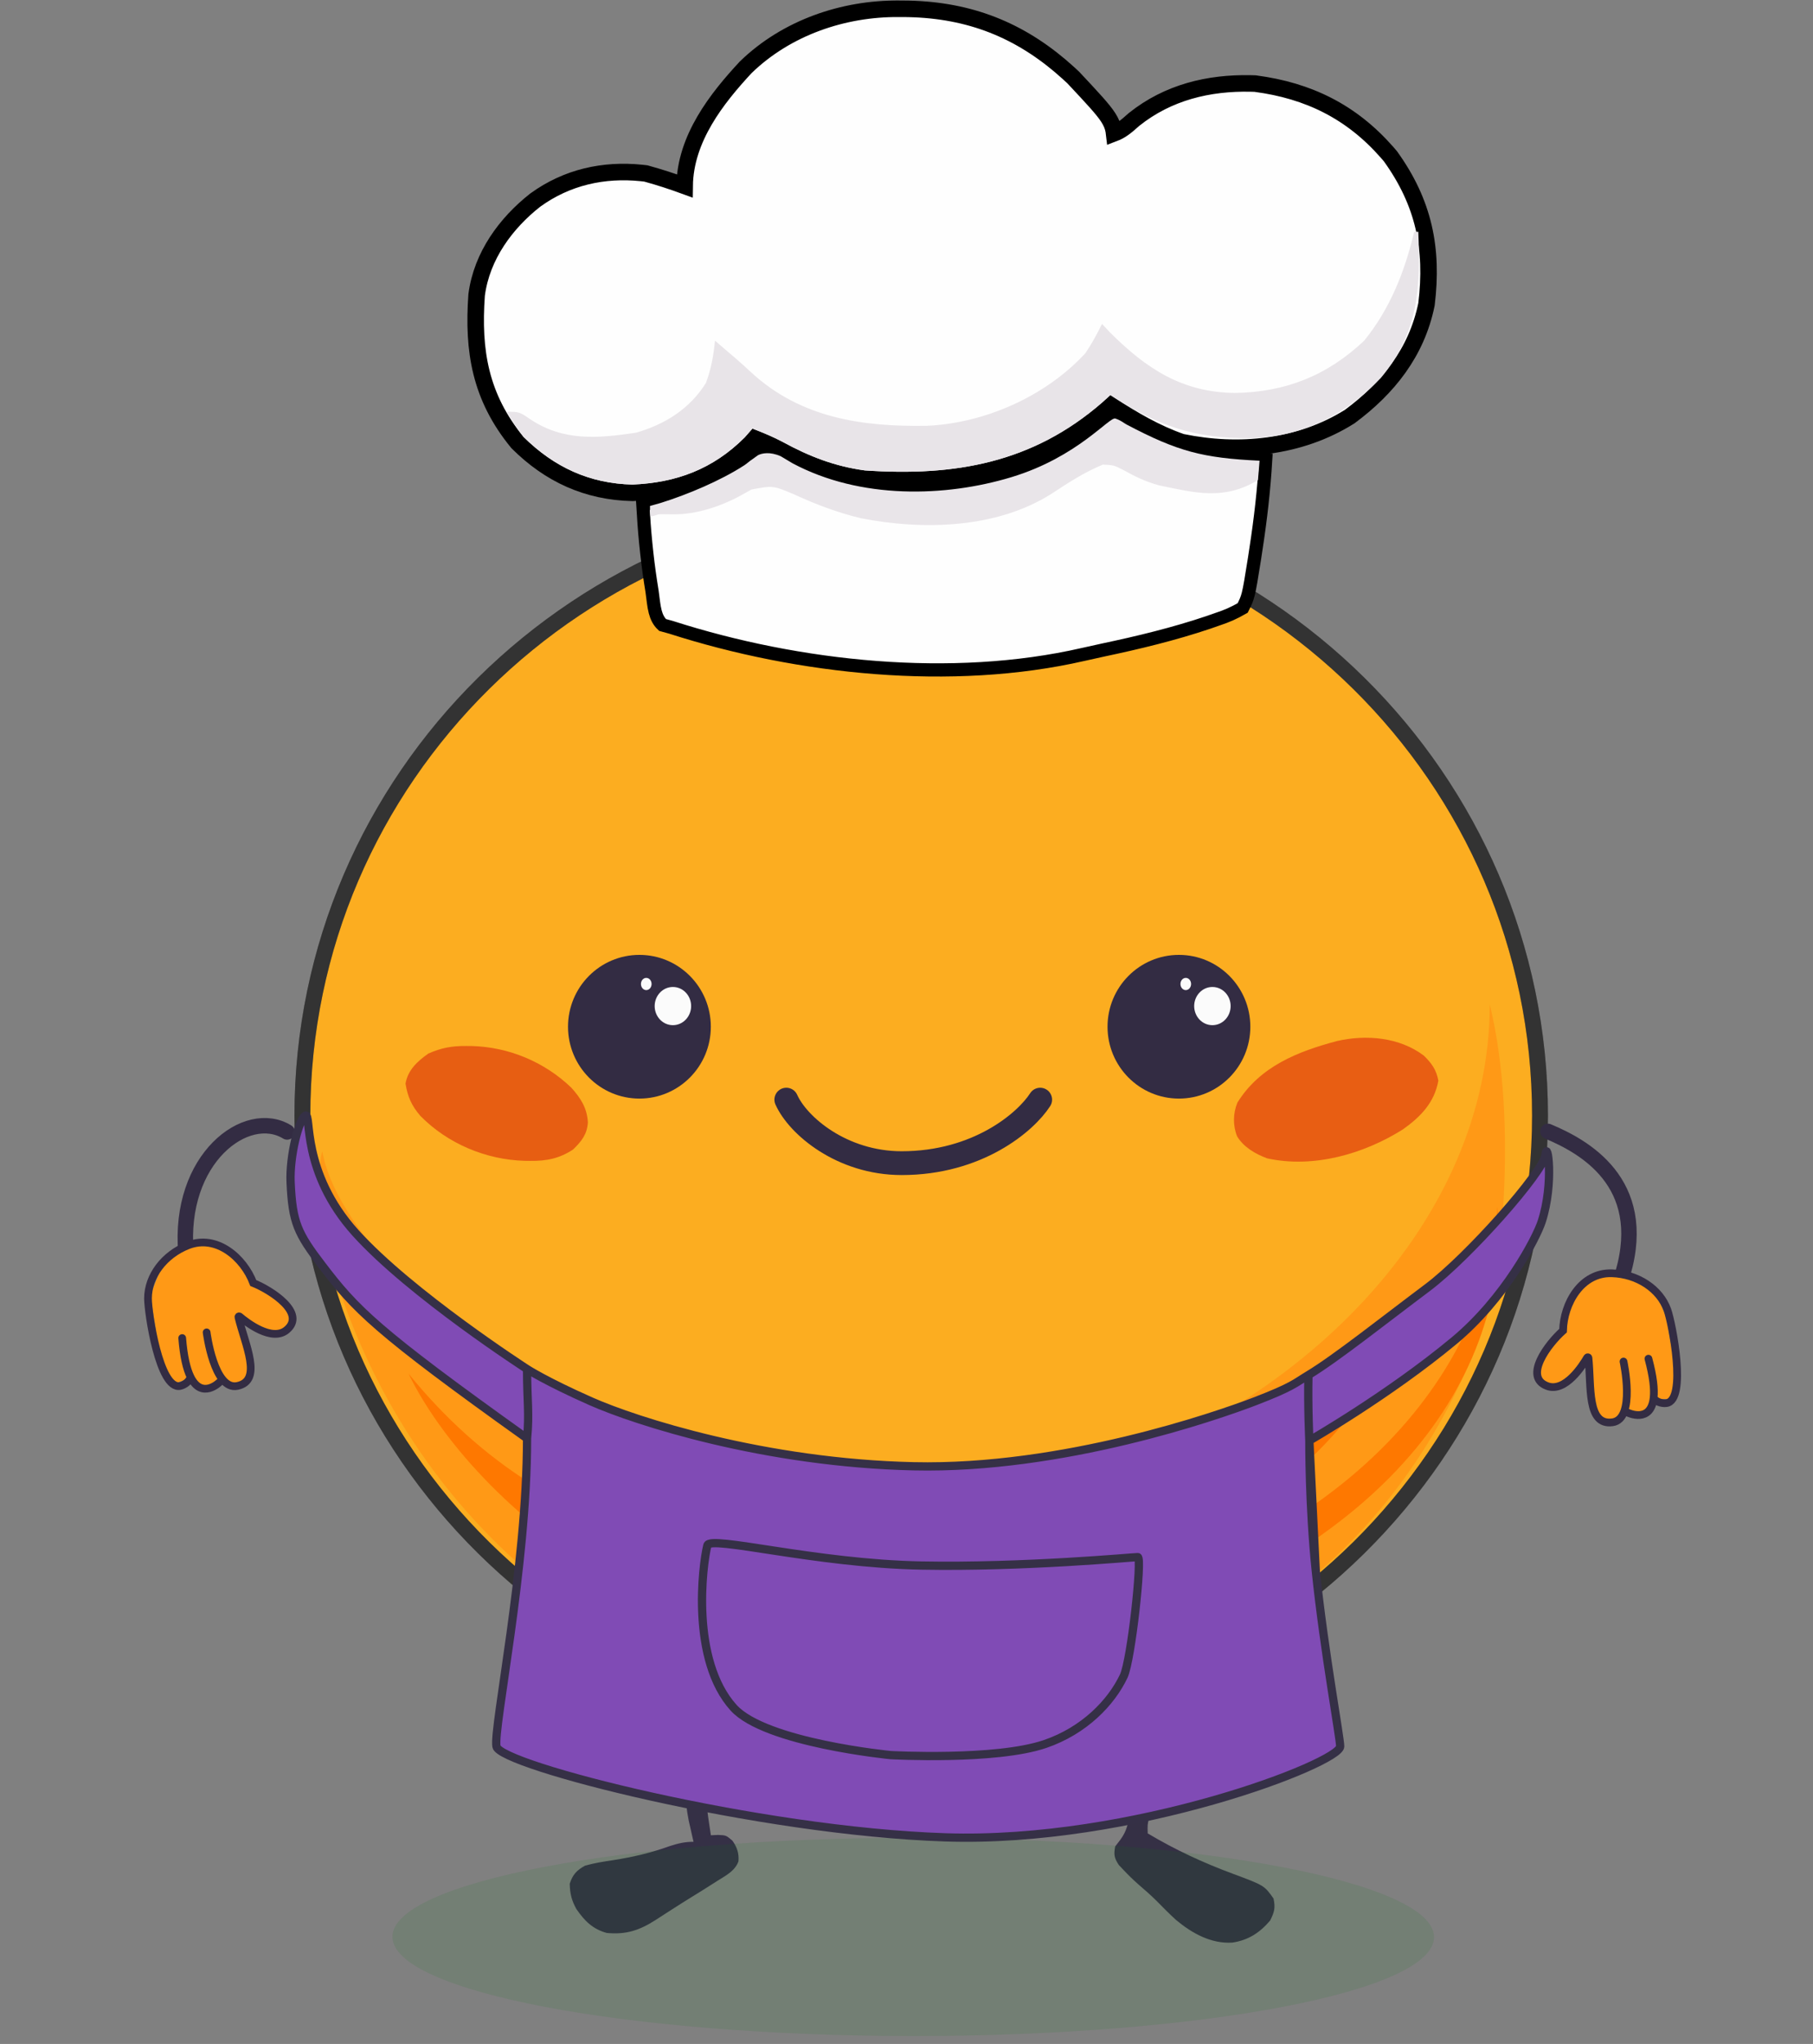 <svg width="213" height="240" viewBox="0 0 213 240" fill="none" xmlns="http://www.w3.org/2000/svg">
<rect x="0" y="0" width="213" height="240" fill="#808080" stroke="none"/>
<path d="M81.479 196.13C82.945 196.576 82.945 196.576 83.518 197.149C83.424 197.776 83.304 198.379 83.168 198.997C82.136 204.418 82.656 210.09 83.518 215.499C83.797 215.486 84.076 215.473 84.364 215.459C85.302 215.499 85.302 215.499 86.051 216.136C86.596 216.916 86.834 217.605 86.758 218.558C86.352 219.698 85.261 220.232 84.283 220.851C84.07 220.988 84.07 220.988 83.852 221.127C83.023 221.659 82.188 222.179 81.348 222.694C80.532 223.195 79.724 223.706 78.919 224.225C78.596 224.432 78.596 224.432 78.266 224.644C77.847 224.913 77.429 225.184 77.012 225.455C75.118 226.667 73.545 227.187 71.285 226.968C69.619 226.516 68.679 225.547 67.717 224.164C67.156 223.153 66.956 222.344 66.936 221.186C67.281 220.112 67.767 219.597 68.737 219.067C69.837 218.754 70.951 218.584 72.082 218.414C74.373 218.054 76.493 217.561 78.676 216.773C79.645 216.458 80.445 216.264 81.479 216.264C81.427 216.039 81.375 215.814 81.321 215.582C81.252 215.276 81.184 214.97 81.113 214.655C81.045 214.356 80.977 214.058 80.907 213.75C80.404 211.195 80.405 208.593 80.399 205.999C80.396 205.407 80.388 204.815 80.38 204.223C80.362 201.547 80.611 198.994 81.225 196.385C81.309 196.301 81.393 196.216 81.479 196.13Z" fill="#353046"/>
<path d="M134.585 196.423C135.514 199.529 135.711 202.553 135.716 205.773C135.717 205.96 135.719 206.147 135.72 206.341C135.733 208.775 135.513 211.044 135.003 213.426C134.807 214.287 134.807 214.287 134.84 215.282C138.048 217.194 141.341 218.724 144.845 220.019C148.532 221.393 148.532 221.393 149.621 222.928C149.853 224.028 149.722 224.51 149.223 225.508C148.018 226.93 146.661 227.822 144.791 228.099C142.304 228.269 140.054 227.012 138.191 225.465C137.402 224.748 136.653 223.997 135.91 223.235C135.224 222.548 134.499 221.918 133.764 221.285C133.157 220.756 132.59 220.2 132.036 219.615C131.842 219.41 131.647 219.205 131.447 218.994C130.899 218.161 130.84 217.792 131.017 216.811C131.221 216.547 131.425 216.282 131.635 216.01C132.394 214.98 132.577 214.033 132.737 212.781C132.781 212.475 132.781 212.475 132.826 212.163C132.908 211.589 132.982 211.015 133.056 210.44C133.089 210.205 133.123 209.969 133.158 209.727C133.679 205.585 133.27 201.279 132.546 197.187C134.011 196.423 134.011 196.423 134.585 196.423Z" fill="#353045"/>
<path d="M108.228 59.218C148.39 59.218 180.928 91.362 180.928 130.987C180.928 170.612 148.39 202.755 108.228 202.755C68.065 202.755 35.526 170.612 35.526 130.987C35.526 91.362 68.065 59.218 108.228 59.218Z" fill="#FCAD20"/>
<path d="M108.228 59.218C148.39 59.218 180.928 91.362 180.928 130.987C180.928 170.612 148.39 202.755 108.228 202.755C68.065 202.755 35.526 170.612 35.526 130.987C35.526 91.362 68.065 59.218 108.228 59.218Z" stroke="black" stroke-width="1.864"/>
<path d="M108.228 59.218C148.39 59.218 180.928 91.362 180.928 130.987C180.928 170.612 148.39 202.755 108.228 202.755C68.065 202.755 35.526 170.612 35.526 130.987C35.526 91.362 68.065 59.218 108.228 59.218Z" stroke="white" stroke-opacity="0.2" stroke-width="1.864"/>
<path d="M175.023 117.938C175.023 143.34 152.904 166.02 124.588 174.185C83.885 185.921 40.527 151.505 37.87 135.175C36.987 137.897 38.236 146.061 38.757 147.876C47.605 178.721 73.962 201.401 108.659 201.401C148.478 199.586 167.645 176.319 175.024 153.639C175.91 150.918 178.565 132.453 175.023 117.938Z" fill="#FF9916"/>
<path d="M167.295 123.966C168.209 124.865 168.756 125.626 168.983 126.897C168.523 129.474 166.891 131.146 164.815 132.616C160.207 135.518 154.3 137.206 148.869 136.015C147.492 135.5 146.132 134.72 145.345 133.439C144.835 132.175 144.856 130.727 145.375 129.471C148.021 125.218 152.458 123.468 157.055 122.246C160.477 121.454 164.429 121.778 167.295 123.966Z" fill="#E85E13"/>
<path d="M75.122 128.997C70.489 128.997 66.734 125.22 66.734 120.56C66.734 115.901 70.489 112.123 75.122 112.123C79.755 112.123 83.511 115.901 83.511 120.56C83.511 125.22 79.755 128.997 75.122 128.997Z" fill="#332C43"/>
<path d="M79.055 120.378C77.873 120.378 76.914 119.373 76.914 118.134C76.914 116.895 77.873 115.891 79.055 115.891C80.238 115.891 81.197 116.895 81.197 118.134C81.197 119.373 80.238 120.378 79.055 120.378Z" fill="#FBFBFB"/>
<path d="M75.927 116.259C75.582 116.259 75.302 115.937 75.302 115.541C75.302 115.144 75.582 114.823 75.927 114.823C76.272 114.823 76.551 115.144 76.551 115.541C76.551 115.937 76.272 116.259 75.927 116.259Z" fill="#FBFBFB"/>
<path d="M138.506 128.997C133.873 128.997 130.118 125.22 130.118 120.56C130.118 115.901 133.873 112.123 138.506 112.123C143.139 112.123 146.895 115.901 146.895 120.56C146.895 125.22 143.139 128.997 138.506 128.997Z" fill="#332C43"/>
<path d="M142.439 120.378C141.257 120.378 140.298 119.373 140.298 118.134C140.298 116.895 141.257 115.891 142.439 115.891C143.622 115.891 144.581 116.895 144.581 118.134C144.581 119.373 143.622 120.378 142.439 120.378Z" fill="#FBFBFB"/>
<path d="M139.311 116.259C138.966 116.259 138.686 115.937 138.686 115.541C138.686 115.144 138.966 114.823 139.311 114.823C139.655 114.823 139.935 115.144 139.935 115.541C139.935 115.937 139.655 116.259 139.311 116.259Z" fill="#FBFBFB"/>
<path d="M54.763 122.821C54.984 122.822 55.206 122.824 55.434 122.825C59.776 122.943 63.975 124.693 67.113 127.709C68.222 128.933 68.974 130.11 69.067 131.788C68.978 133.195 68.321 134.011 67.33 134.974C65.706 136.045 64.186 136.337 62.281 136.312C62.07 136.31 61.858 136.308 61.641 136.305C57.091 136.179 52.597 134.292 49.395 131.038C48.363 129.846 47.885 128.776 47.643 127.233C47.929 125.624 49.032 124.628 50.319 123.713C51.84 123.034 53.104 122.808 54.763 122.821Z" fill="#E75E12"/>
<path d="M122.206 129.122C120.488 131.791 114.841 136.578 105.937 136.578C98.887 136.578 93.736 132.16 92.38 129.122" stroke="#332C43" stroke-width="2.796" stroke-linecap="round"/>
<path d="M116.825 183.265C138.723 181.273 155.453 168.6 161.08 162.513C157.07 169.081 147.376 181.243 121.371 185.835C100.567 189.509 74.49 183.506 64.729 178.877C87.721 191.571 113.818 192.355 126.264 189.108C166.236 178.68 175.778 153.796 175.909 141.68C177.582 159.408 165.216 182.578 126.219 193.344C81.628 202.191 54.877 175.581 47.999 161.297C65.383 182.712 89.452 185.755 116.825 183.265Z" fill="#FE7800"/>
<path d="M33.733 132.915C28.97 130.001 20.91 136.017 21.846 147.092" stroke="#332C43" stroke-width="1.814" stroke-linecap="round"/>
<path d="M30.004 150.863C30.042 150.916 30.605 151.266 30.882 151.435L32.176 151.808C32.826 152.409 34.185 153.7 34.26 153.806C34.336 153.912 34.57 154.849 34.677 155.306C34.441 155.674 33.91 156.433 33.675 156.522C33.439 156.61 32.394 156.738 31.902 156.79L29.827 155.876L28.489 155.42L29.175 157.427L29.442 159.633L28.959 162.29L28.153 162.866L26.613 162.413L26.187 162.474L25.486 162.276L24.243 162.765L23.417 162.656L22.508 161.908L21.885 161.953L20.705 162.397L19.843 161.715L18.815 159.753L18.244 155.752L17.655 152.059L19.517 147.451L21.454 146.366L25.041 145.996L27.85 147.849L30.004 150.863Z" fill="#FF9916"/>
<path d="M25.793 162.296C25.793 162.296 23.695 164.414 22.364 161.638M22.364 161.638C22.354 162.102 21.723 162.631 21.153 162.741C18.73 163.213 17.384 154.125 17.387 152.463C17.392 149.863 19.264 147.332 22.098 146.224C25.456 144.913 28.631 147.693 29.755 150.651C31.917 151.523 36.011 154.2 33.69 156.155C31.952 157.619 28.936 155.256 28.146 154.585C28.085 154.533 27.992 154.586 28.011 154.662C28.799 157.922 30.885 162.109 27.891 162.738C25.143 163.316 24.276 156.449 24.276 156.449M22.364 161.638C21.93 160.732 21.578 159.305 21.406 157.115" stroke="#332C43" stroke-width="0.907" stroke-linecap="round"/>
<path d="M181.859 132.852C186.015 134.59 193.743 138.784 190.682 149.469" stroke="#332C43" stroke-width="1.814" stroke-linecap="round"/>
<path d="M183.468 156.528C183.45 156.591 183.037 157.109 182.832 157.361L181.738 158.146C181.327 158.93 180.48 160.602 180.444 160.727C180.408 160.852 180.501 161.814 180.554 162.28C180.899 162.548 181.654 163.085 181.905 163.09C182.157 163.094 183.185 162.864 183.665 162.748L185.314 161.192L186.422 160.314L186.448 162.435L186.936 164.603L188.281 166.944L189.234 167.217L190.532 166.274L190.954 166.189L191.549 165.767L192.884 165.812L193.626 165.432L194.232 164.423L194.834 164.257L196.094 164.28L196.678 163.348L196.989 161.155L196.187 157.194L195.783 154.688L194.737 152.299L192.205 149.799L190.017 149.426L186.513 150.279L184.488 152.967L183.468 156.528Z" fill="#FF9916"/>
<path d="M191.268 165.888C191.268 165.888 193.954 167.182 194.278 164.119M194.278 164.119C194.444 164.554 195.214 164.84 195.789 164.754C198.23 164.386 196.453 155.373 195.893 153.808C195.017 151.36 192.406 149.602 189.365 149.508C185.762 149.398 183.701 153.08 183.633 156.245C181.888 157.791 178.928 161.684 181.77 162.749C183.898 163.546 185.947 160.309 186.467 159.412C186.507 159.342 186.613 159.361 186.62 159.439C186.971 162.774 186.408 167.418 189.439 167.008C192.221 166.632 190.738 159.872 190.738 159.872M194.278 164.119C194.383 163.121 194.237 161.658 193.665 159.537" stroke="#332C43" stroke-width="0.907" stroke-linecap="round"/>
<path d="M107.296 239.072C73.504 239.062 46.109 233.845 46.107 227.419C46.105 220.993 73.497 215.792 107.288 215.802C141.08 215.812 168.475 221.03 168.477 227.456C168.479 233.881 141.087 239.082 107.296 239.072Z" fill="#0C7D19" fill-opacity="0.11"/>
<path d="M106.705 1.039H106.72L107.435 1.062C114.54 1.364 120.3 3.822 125.555 8.606L126.079 9.093L126.1 9.113L126.12 9.135C128.355 11.522 129.58 12.824 130.21 13.808C130.552 14.341 130.748 14.821 130.845 15.354C130.863 15.455 130.876 15.556 130.888 15.658C131.693 15.354 132.298 14.866 133.192 14.06L133.214 14.04L133.236 14.023C137.232 10.828 142.011 9.698 146.927 9.799L147.403 9.812L147.449 9.814L147.494 9.82C153.746 10.644 158.776 13.133 162.939 17.867L163.34 18.333L163.364 18.361L163.386 18.393C167.282 23.825 168.386 29.187 167.595 35.694L167.59 35.733L167.582 35.773C166.423 41.414 163.039 45.6 158.607 48.888L158.577 48.91L158.545 48.93C152.673 52.619 145.485 53.276 138.888 51.92L138.824 51.906L138.764 51.886C135.783 50.848 133.109 49.264 130.549 47.609C130.417 47.729 130.283 47.85 130.148 47.973L130.142 47.98L130.134 47.986C121.679 55.334 112.247 56.938 101.537 56.205L101.505 56.203L101.473 56.199C97.792 55.7 94.689 54.487 91.495 52.744C90.584 52.263 89.654 51.861 88.681 51.475C88.527 51.65 88.372 51.827 88.215 52.007L88.193 52.03L88.171 52.053C84.25 55.972 79.694 57.644 74.355 57.865L74.324 57.867L74.294 57.866C68.984 57.752 64.563 55.713 60.826 51.993L60.791 51.958L60.76 51.919C56.412 46.602 55.529 41.21 55.995 34.659L55.997 34.63L56.001 34.602C56.604 30.031 59.446 26.201 62.866 23.51L62.898 23.486C66.617 20.792 70.929 19.853 75.377 20.311L75.809 20.36L75.878 20.368L75.945 20.387C77.475 20.805 78.963 21.294 80.436 21.831C80.503 16.243 84.234 11.542 87.578 7.935L87.596 7.915L87.614 7.897C92.419 3.24 99.088 0.978 105.612 1.031L105.613 1.03C105.973 1.033 106.334 1.036 106.705 1.039Z" fill="#FEFEFE" stroke="black" stroke-width="1.941"/>
<path d="M131.428 49.759L131.433 49.762C137.316 52.855 142.333 53.667 148.698 54.006C148.489 57.504 148.098 60.951 147.561 64.427L147.56 64.43C147.5 64.823 147.441 65.216 147.38 65.621C147.014 67.915 146.839 69.007 146.654 69.74C146.497 70.365 146.338 70.708 145.996 71.391C144.97 71.978 144.146 72.346 143.014 72.716L143.006 72.719L142.999 72.721L141.967 73.082C137.924 74.443 133.777 75.445 129.577 76.332H129.576C128.8 76.497 128.023 76.667 127.248 76.847C111.839 80.378 93.819 78.467 78.861 73.667L78.847 73.662L78.831 73.658L77.837 73.383C77.392 72.965 77.141 72.455 76.978 71.835C76.885 71.478 76.826 71.114 76.773 70.727L76.612 69.475L76.61 69.462C76.552 69.09 76.492 68.719 76.432 68.336C75.975 65.333 75.692 62.323 75.523 59.283L76.342 59.09L76.349 59.088C81.121 57.912 85.167 56.452 89.04 53.185C90.19 53.646 91.336 54.112 92.478 54.587L92.485 54.59C101.941 58.42 112.037 58.617 121.599 54.855L121.634 54.839C124.708 53.448 128.01 51.731 130.583 49.308C130.861 49.456 131.142 49.606 131.428 49.759Z" fill="#FEFEFE" stroke="black" stroke-width="1.553"/>
<path d="M166.141 27.22C166.302 27.22 166.463 27.22 166.63 27.22C166.907 33.836 166.652 39.089 162.218 44.39C157.99 48.834 152.921 51.308 146.804 51.448C140.276 51.5 135.938 49.98 130.449 46.389C130.134 46.674 129.82 46.959 129.496 47.253C121.303 54.373 112.163 55.959 101.602 55.236C98.065 54.756 95.073 53.592 91.947 51.886C90.791 51.275 89.619 50.79 88.401 50.321C88.098 50.666 87.796 51.01 87.484 51.365C83.76 55.087 79.448 56.682 74.313 56.895C69.238 56.785 65.145 54.829 61.509 51.304C60.737 50.345 60.157 49.435 59.554 48.355C61.02 48.355 61.02 48.355 62.365 49.276C66.261 51.837 70.272 51.468 74.711 50.812C78.119 49.833 81.019 48.024 82.931 44.976C83.561 43.308 83.824 41.771 84 39.999C84.499 40.429 84.999 40.859 85.498 41.289C85.813 41.559 86.128 41.828 86.453 42.105C87.058 42.631 87.655 43.166 88.24 43.714C94.079 49.094 101.299 50.129 108.932 49.998C115.744 49.683 122.858 46.528 127.515 41.474C128.274 40.353 128.866 39.25 129.471 38.033C129.784 38.368 130.096 38.702 130.418 39.047C134.717 43.32 138.875 46.056 145.056 46.143C151.011 46.053 155.916 44.117 160.274 39.999C163.308 36.258 165.042 31.886 166.141 27.22Z" fill="#E8E4E8"/>
<path d="M131.043 49.145C131.751 49.39 131.928 49.618 132.384 49.863C138.356 53.006 141.297 53.783 147.979 54.097C147.912 55.072 147.865 55.413 147.789 56.37C143.795 58.779 140.441 57.876 136.167 56.991C134.593 56.554 133.408 55.985 131.989 55.196C130.857 54.619 130.857 54.619 129.578 54.551C127.395 55.455 125.509 56.675 123.542 57.977C117.062 62.079 108.45 62.28 101.135 60.849C98.376 60.185 95.836 59.221 93.259 58.034C90.81 57.007 90.81 57.007 88.283 57.481C87.871 57.71 87.459 57.94 87.035 58.176C84.704 59.453 81.794 60.423 79.122 60.391C78.636 60.387 78.151 60.382 77.651 60.378C77.095 60.369 76.975 60.629 76.408 60.62C76.363 60.331 76.362 59.747 76.362 59.413C76.728 59.305 77.26 59.162 77.638 59.051C80.768 58.075 84.664 56.435 87.421 54.649C87.769 54.428 88.033 54.156 88.391 53.928C88.862 53.6 88.58 53.781 89.061 53.446C89.503 53.224 90.446 53.005 91.729 53.574C92.184 53.846 92.639 54.117 93.108 54.398C101.079 58.652 111.046 58.385 118.836 56.026C126.626 53.666 130.336 48.899 131.043 49.145Z" fill="#E9E5E9"/>
<path d="M35.885 130.997C36.631 130.643 35.279 137.577 41.767 144.766C48.255 151.955 61.922 160.758 61.922 160.758C61.922 160.758 64.13 162.199 69.435 164.547C74.741 166.895 89.856 171.779 107.343 172.172C124.829 172.566 142.937 166.271 147.429 164.547C151.921 162.824 152.147 162.403 153.721 161.458C156.898 159.553 162.851 154.829 167.686 151.212C172.52 147.596 181.361 137.578 181.57 135.612C181.78 133.646 182.611 138.855 181.134 143.423C180.492 145.409 176.789 152.478 170.864 157.405C163.163 163.809 153.829 169.159 153.829 169.159L154.582 184.429C155.577 193.98 157.45 203.998 157.45 205.069C157.45 206.991 133.144 216.478 111.046 215.744C88.948 215.009 58.707 207.277 58.325 205.069C57.942 202.861 61.922 184.051 61.922 168.904C44.062 156.166 41.767 153.728 37.824 148.566C34.959 144.816 34.354 143.554 34.142 138.84C34.002 135.706 35.139 131.352 35.885 130.997Z" fill="#804BB5"/>
<path d="M153.829 169.159C153.829 169.159 153.636 165.244 153.721 161.458M153.829 169.159C153.829 169.159 153.79 176.828 154.582 184.429M153.829 169.159L154.582 184.429M153.829 169.159C153.829 169.159 163.163 163.809 170.864 157.405C176.789 152.478 180.492 145.409 181.134 143.423C182.611 138.855 181.78 133.646 181.57 135.612C181.361 137.578 172.52 147.596 167.686 151.212C162.851 154.829 156.898 159.553 153.721 161.458M153.721 161.458C152.147 162.403 151.921 162.824 147.429 164.547C142.937 166.271 124.829 172.566 107.343 172.172C89.856 171.779 74.741 166.895 69.435 164.547C64.13 162.199 61.922 160.758 61.922 160.758M61.922 160.758C61.922 160.758 48.255 151.955 41.767 144.766C35.279 137.577 36.631 130.643 35.885 130.997C35.139 131.352 34.002 135.706 34.142 138.84C34.354 143.554 34.959 144.816 37.824 148.566C41.767 153.728 44.062 156.166 61.922 168.904M61.922 160.758C61.922 164.479 62.211 165.993 61.922 168.904M61.922 168.904C61.922 184.051 57.942 202.861 58.325 205.069C58.707 207.277 88.948 215.009 111.046 215.744C133.144 216.478 157.45 206.991 157.45 205.069C157.45 203.998 155.577 193.98 154.582 184.429M83.107 181.458C82.515 183.827 81.13 194.927 86.185 200.522C89.93 204.667 104.657 206.088 104.657 206.088C104.657 206.088 116.99 206.761 122.774 204.785C127.39 203.209 130.549 199.913 132.019 196.817C132.912 194.935 134.223 182.836 133.67 182.836C133.116 182.836 120.293 184.056 108.21 183.827C95.773 183.591 83.407 180.257 83.107 181.458Z" stroke="#353046" stroke-width="0.97" stroke-linecap="round"/>
</svg>

